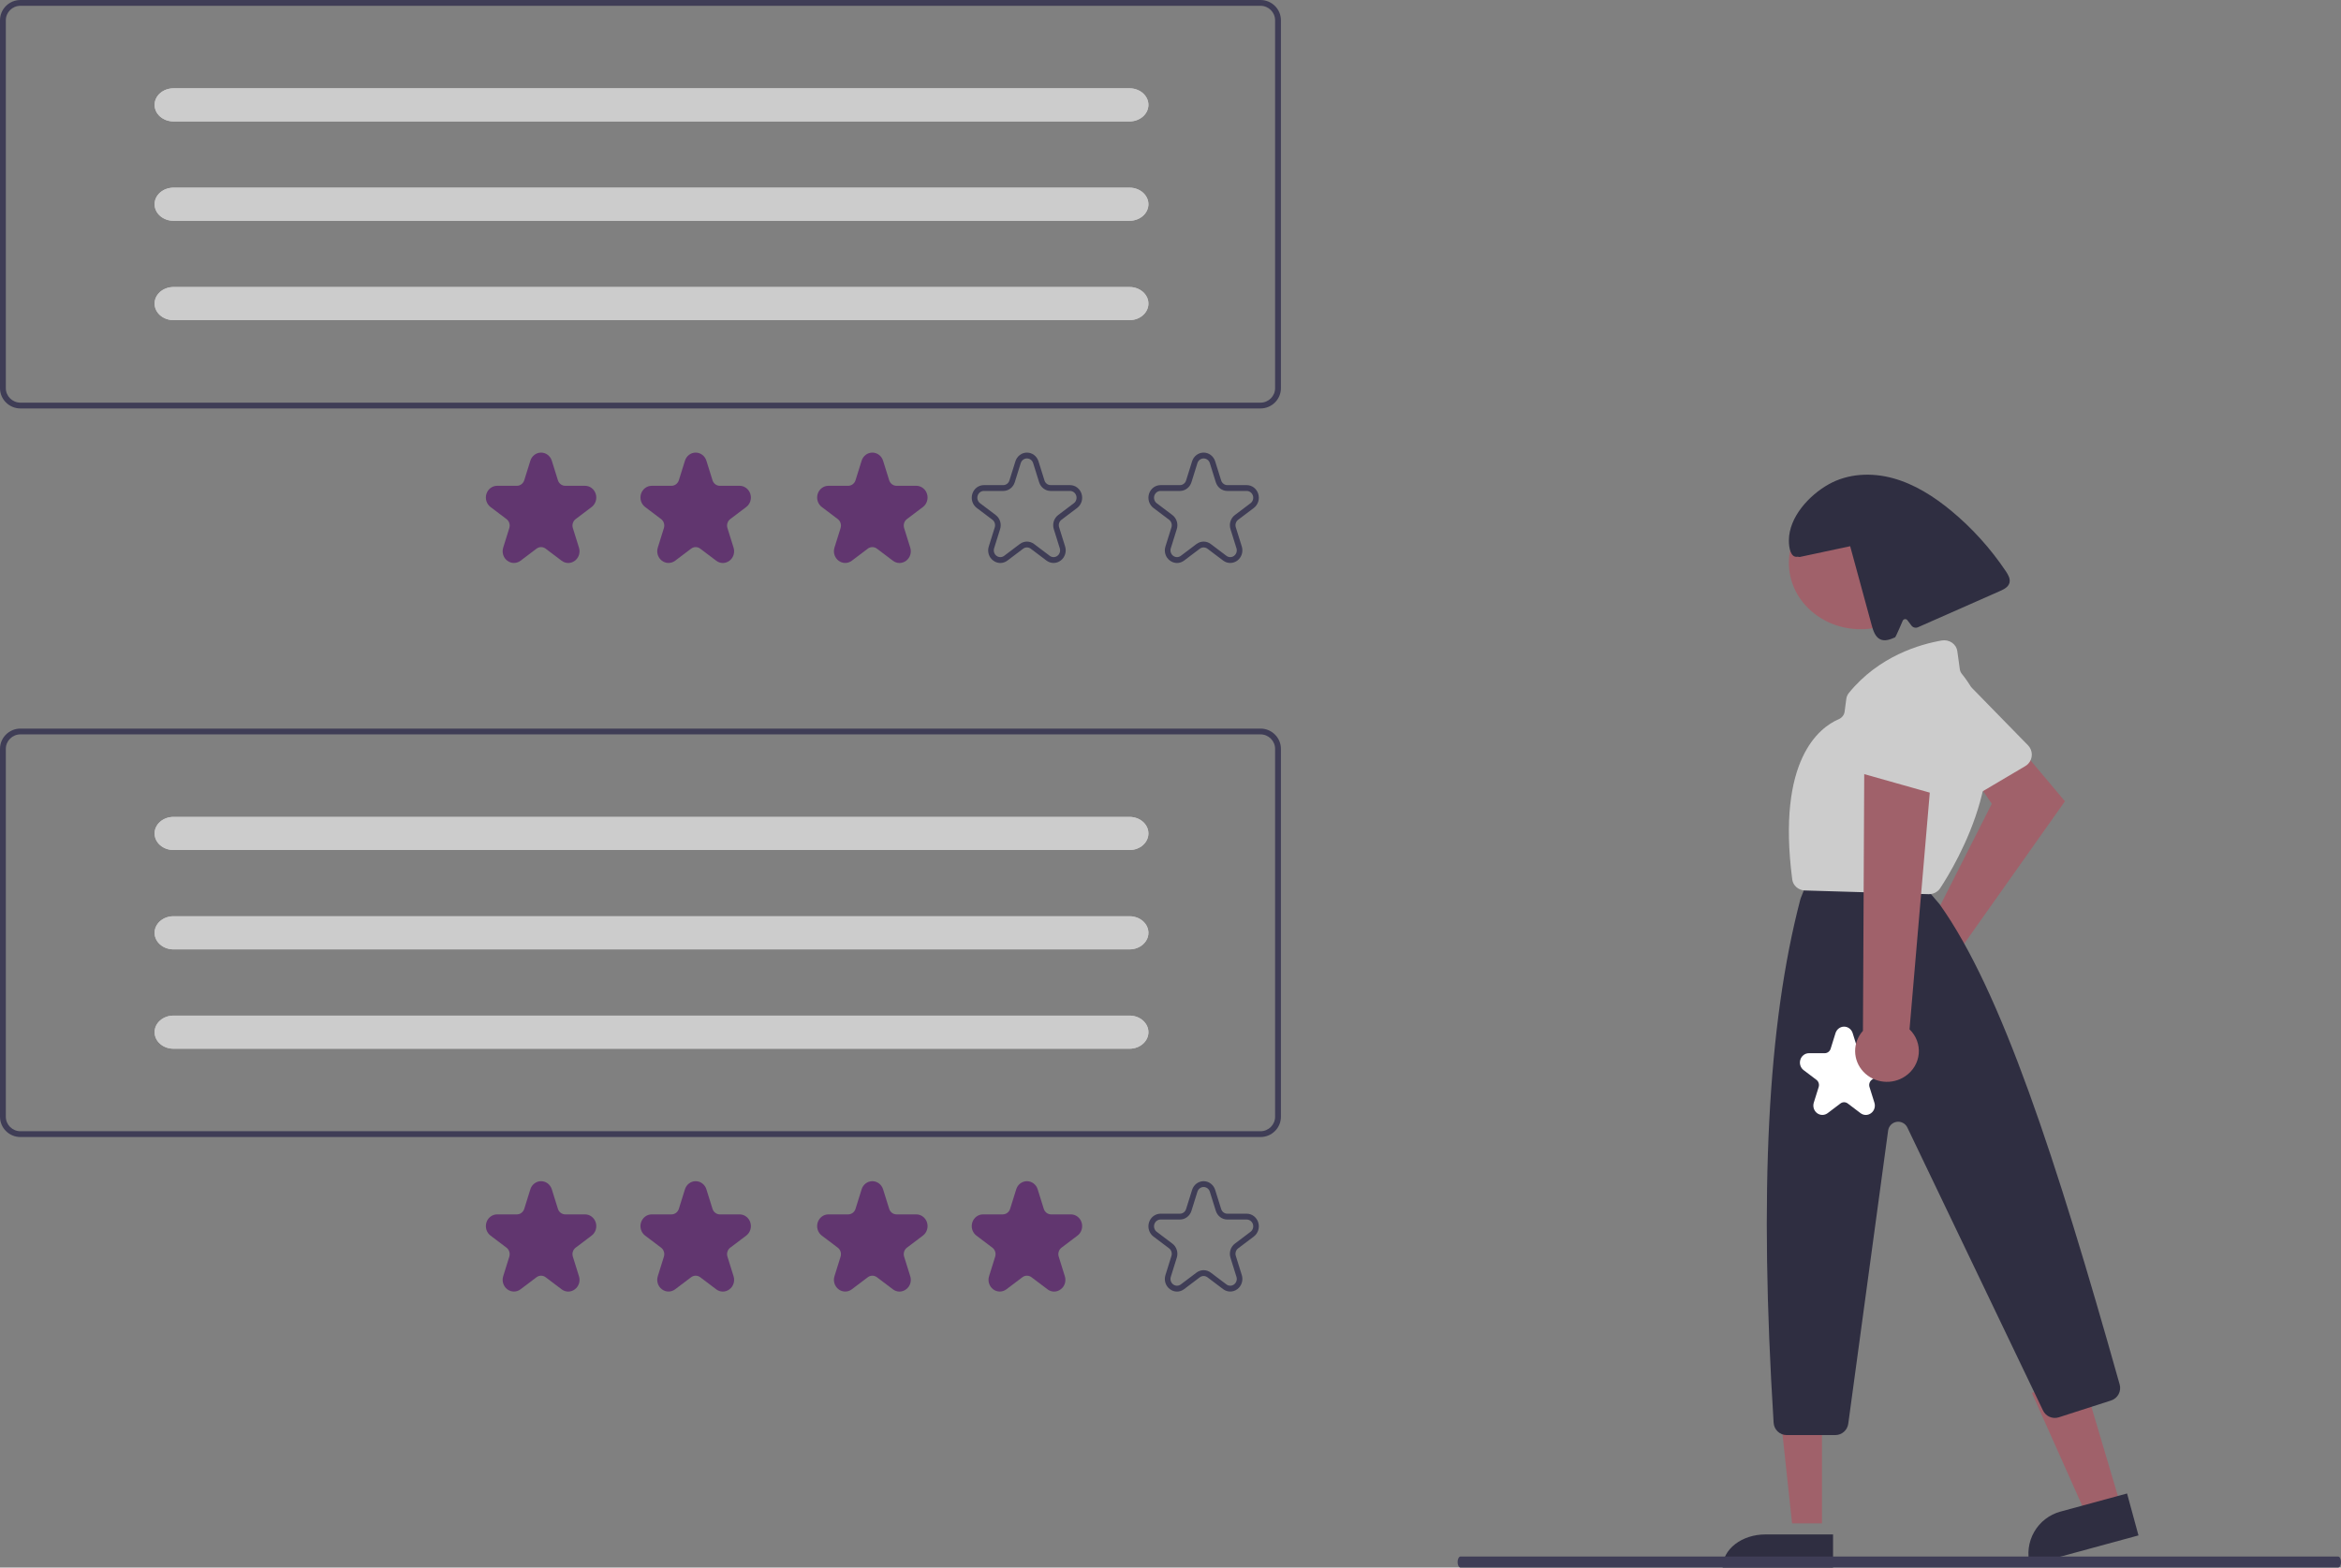 <?xml version="1.0" encoding="UTF-8"?>
<svg width="212px" height="142px" viewBox="0 0 212 142" version="1.1" xmlns="http://www.w3.org/2000/svg" xmlns:xlink="http://www.w3.org/1999/xlink">
    <rect x="0" y="0" width="212" height="142" fill="#808080" stroke="none"/>
    <!-- Generator: sketchtool 62 (101010) - https://sketch.com -->
    <title>AB543D44-0AE8-4AD0-8101-D972F92A58D9@1x</title>
    <desc>Created with sketchtool.</desc>
    <g id="Onboarding-Option-2" stroke="none" stroke-width="1" fill="none" fill-rule="evenodd">
        <g id="Landing-page" transform="translate(-859, -1001)" fill-rule="nonzero">
            <g id="Group-6" transform="translate(-1, 976)">
                <g id="undraw_reviews_lp8w" transform="translate(860, 25)">
                    <path d="M174.011,84.6 C174.154,84.559 174.301,84.528 174.449,84.509 L180.376,72.809 L178.566,70.173 L182.303,67 L187,72.585 L177.433,86.114 C177.915,87.161 177.68,88.389 176.842,89.198 C176.004,90.007 174.739,90.227 173.664,89.752 C172.589,89.277 171.929,88.205 172.006,87.06 C172.083,85.915 172.881,84.936 174.011,84.6 L174.011,84.6 Z" id="Path" fill="#A0616A"></path>
                    <path d="M183.681,69.181 C183.603,69.265 183.514,69.336 183.417,69.394 L177.592,72.839 C177.308,73.006 176.97,73.045 176.657,72.946 C176.345,72.847 176.087,72.619 175.947,72.317 L173.114,66.21 C172.865,65.679 173.035,65.042 173.514,64.713 L177.125,62.207 C177.59,61.884 178.214,61.945 178.611,62.351 L183.659,67.518 C184.105,67.976 184.115,68.712 183.681,69.181 L183.681,69.181 Z" id="Path" fill="#CCCCCC"></path>
                    <polygon id="Path" fill="#A0616A" points="192 136.209 188.832 137 184 126.167 188.675 125"></polygon>
                    <path d="M187.071,136.557 L193.321,136.557 L193.321,140.493 L183.135,140.494 L183.135,140.494 C183.135,139.45 183.55,138.449 184.288,137.71 C185.026,136.972 186.027,136.557 187.071,136.557 Z" id="Path" fill="#2F2E41" transform="translate(188.228, 138.525) rotate(-15.221) translate(-188.228, -138.525) "></path>
                    <polygon id="Path" fill="#A0616A" points="165 138 162.289 138 161 126 165 126"></polygon>
                    <path d="M159.864,139 L166,139 L166,142 L156,142 L156,142 C156,141.204 156.407,140.441 157.132,139.879 C157.856,139.316 158.839,139 159.864,139 Z" id="Path" fill="#2F2E41"></path>
                    <ellipse id="Oval" fill="#A0616A" cx="168.5" cy="51" rx="6.5" ry="6"></ellipse>
                    <path d="M166.205,130 L161.8,130 C161.175,129.999 160.658,129.51 160.618,128.883 C159.305,107.888 160.073,92.828 163.034,81.488 C163.047,81.438 163.063,81.389 163.082,81.342 L163.318,80.748 C163.497,80.295 163.932,79.998 164.417,80 L173.476,80 C173.822,80 174.15,80.152 174.375,80.416 L175.605,81.86 C175.629,81.888 175.652,81.917 175.673,81.947 C181.222,89.732 186.195,104.951 191.954,125.407 C192.131,126.025 191.785,126.673 191.176,126.866 L186.441,128.391 C185.879,128.569 185.273,128.306 185.015,127.774 L172.729,102.137 C172.552,101.769 172.157,101.561 171.756,101.625 C171.355,101.688 171.043,102.009 170.988,102.414 L167.378,128.971 C167.296,129.559 166.796,129.998 166.205,130 Z" id="Path" fill="#2F2E41"></path>
                    <path d="M174.679,81 C174.666,81 174.654,81 174.641,81 L163.461,80.665 C162.867,80.65 162.375,80.224 162.305,79.665 C160.888,68.807 164.774,65.898 166.511,65.151 C166.807,65.025 167.01,64.762 167.049,64.457 L167.199,63.319 C167.225,63.118 167.307,62.927 167.437,62.767 C170.16,59.427 173.878,58.358 175.853,58.018 C176.176,57.963 176.509,58.036 176.775,58.22 C177.04,58.404 177.214,58.683 177.255,58.991 L177.481,60.626 C177.503,60.782 177.569,60.929 177.671,61.053 C183.35,68.081 177.023,78.458 175.697,80.467 L175.697,80.467 C175.477,80.798 175.093,81 174.679,81 L174.679,81 Z" id="Path" fill="#CCCCCC"></path>
                    <path d="M181.655,51.757 C180.263,49.683 178.593,47.834 176.699,46.267 C175.124,44.966 173.37,43.854 171.436,43.322 C169.502,42.79 167.365,42.88 165.601,43.873 C163.836,44.865 162.011,46.836 162,48.951 C161.997,49.63 162.16,50.549 162.792,50.431 L162.975,50.457 C164.5,50.131 166.026,49.805 167.551,49.479 C168.201,51.864 168.85,54.249 169.5,56.634 C169.637,57.137 169.82,57.699 170.271,57.914 C170.696,58.115 171.187,57.925 171.617,57.735 C171.688,57.704 172.295,56.262 172.295,56.262 C172.326,56.17 172.402,56.103 172.493,56.087 C172.583,56.071 172.675,56.108 172.733,56.184 L173.094,56.661 C173.235,56.849 173.477,56.914 173.686,56.822 C176.174,55.723 178.661,54.625 181.149,53.526 C181.492,53.374 181.877,53.176 181.976,52.796 C182.072,52.433 181.862,52.065 181.655,51.757 Z" id="Path" fill="#2F2E41"></path>
                    <path d="M211.736,142 L132.264,142 C132.118,142 132,141.776 132,141.5 C132,141.224 132.118,141 132.264,141 L211.736,141 C211.882,141 212,141.224 212,141.5 C212,141.776 211.882,142 211.736,142 Z" id="Path" fill="#3F3D56"></path>
                    <path d="M168.967,101 C168.795,100.999 168.627,100.941 168.487,100.835 L167.331,99.96 C167.134,99.811 166.866,99.811 166.669,99.96 L165.513,100.835 C165.226,101.051 164.839,101.051 164.553,100.835 C164.266,100.618 164.147,100.235 164.256,99.885 L164.698,98.471 C164.774,98.23 164.691,97.965 164.493,97.817 L163.337,96.942 C163.05,96.726 162.931,96.343 163.04,95.993 C163.149,95.643 163.463,95.406 163.817,95.406 L165.247,95.406 C165.49,95.406 165.707,95.243 165.782,95.001 L166.223,93.587 C166.333,93.237 166.646,93 167,93 C167.354,93 167.667,93.237 167.777,93.587 L168.219,95.001 C168.293,95.243 168.51,95.406 168.753,95.406 L170.183,95.406 C170.537,95.406 170.851,95.643 170.96,95.993 C171.069,96.343 170.95,96.726 170.663,96.942 L169.507,97.816 C169.309,97.965 169.226,98.23 169.302,98.471 L169.744,99.885 C169.858,100.235 169.737,100.621 169.447,100.835 C169.308,100.941 169.14,100.999 168.967,101 L168.967,101 Z" id="Path" fill="#FFFFFF"></path>
                    <path d="M172.551,97.484 C173.245,97.012 173.688,96.267 173.761,95.449 C173.833,94.631 173.528,93.824 172.926,93.245 L175,69 L168.826,69.822 L168.708,93.378 C167.75,94.444 167.766,96.036 168.746,97.084 C169.727,98.131 171.361,98.303 172.551,97.484 L172.551,97.484 Z" id="Path" fill="#A0616A"></path>
                    <path d="M175.634,72 C175.521,72 175.409,71.984 175.301,71.954 L168.84,70.13 C168.526,70.041 168.265,69.83 168.12,69.549 C167.976,69.267 167.961,68.94 168.079,68.647 L170.47,62.718 C170.676,62.201 171.246,61.907 171.81,62.027 L176.078,62.917 C176.628,63.032 177.015,63.506 177,64.046 L176.801,70.907 C176.783,71.514 176.267,71.998 175.634,72 L175.634,72 Z" id="Path" fill="#CCCCCC"></path>
                    <path d="M114.15,103 L1.85,103 C0.829,102.999 0,102.177 0,101.163 L0,67.837 C0,66.823 0.829,66.001 1.85,66 L114.15,66 C115.171,66.001 116,66.823 116,67.837 L116,101.163 C116,102.177 115.171,102.999 114.15,103 Z M1.85,66.525 C1.12,66.526 0.528,67.113 0.528,67.837 L0.528,101.163 C0.528,101.887 1.12,102.474 1.85,102.475 L114.15,102.475 C114.88,102.474 115.472,101.887 115.472,101.163 L115.472,67.837 C115.472,67.113 114.88,66.526 114.15,66.525 L1.85,66.525 Z" id="Shape" fill="#3F3D56"></path>
                    <path d="M51.459,117 C51.243,116.999 51.033,116.927 50.859,116.793 L49.413,115.701 C49.167,115.514 48.833,115.514 48.587,115.701 L47.141,116.793 C46.783,117.064 46.299,117.064 45.941,116.793 C45.583,116.523 45.433,116.044 45.57,115.606 L46.122,113.838 C46.217,113.537 46.114,113.206 45.867,113.021 L44.421,111.928 C44.063,111.657 43.913,111.178 44.05,110.741 C44.187,110.303 44.579,110.007 45.021,110.007 L46.808,110.007 C47.113,110.008 47.383,109.803 47.477,109.502 L48.029,107.734 C48.166,107.296 48.558,107 49,107 C49.442,107 49.834,107.296 49.971,107.734 L50.523,109.502 C50.617,109.803 50.887,110.008 51.192,110.007 L52.979,110.007 C53.421,110.007 53.813,110.303 53.95,110.741 C54.087,111.178 53.937,111.657 53.579,111.928 L52.133,113.021 C51.886,113.206 51.783,113.537 51.878,113.838 L52.43,115.606 C52.572,116.044 52.421,116.526 52.059,116.793 C51.885,116.927 51.675,116.999 51.459,117 L51.459,117 Z" id="Path" fill="#61366F"></path>
                    <path d="M65.459,117 C65.243,116.999 65.033,116.927 64.859,116.793 L63.413,115.701 C63.167,115.514 62.833,115.514 62.587,115.701 L61.141,116.793 C60.783,117.064 60.299,117.064 59.941,116.793 C59.583,116.523 59.433,116.044 59.57,115.606 L60.122,113.838 C60.217,113.537 60.114,113.206 59.867,113.021 L58.421,111.928 C58.063,111.657 57.913,111.178 58.05,110.741 C58.187,110.303 58.579,110.007 59.021,110.007 L60.808,110.007 C61.113,110.008 61.383,109.803 61.477,109.502 L62.029,107.734 C62.166,107.296 62.558,107 63,107 C63.442,107 63.834,107.296 63.971,107.734 L64.523,109.502 C64.617,109.803 64.887,110.008 65.192,110.007 L66.979,110.007 C67.421,110.007 67.813,110.303 67.95,110.741 C68.087,111.178 67.937,111.657 67.579,111.928 L66.133,113.021 C65.886,113.206 65.783,113.537 65.878,113.838 L66.43,115.606 C66.572,116.044 66.421,116.526 66.059,116.793 C65.885,116.927 65.675,116.999 65.459,117 L65.459,117 Z" id="Path" fill="#61366F"></path>
                    <path d="M81.459,117 C81.243,116.999 81.033,116.927 80.859,116.793 L79.413,115.701 C79.167,115.514 78.833,115.514 78.587,115.701 L77.141,116.793 C76.783,117.064 76.299,117.064 75.941,116.793 C75.583,116.523 75.433,116.044 75.57,115.606 L76.122,113.838 C76.217,113.537 76.114,113.206 75.867,113.021 L74.421,111.928 C74.063,111.657 73.913,111.178 74.05,110.741 C74.187,110.303 74.579,110.007 75.021,110.007 L76.808,110.007 C77.113,110.008 77.383,109.803 77.477,109.502 L78.029,107.734 C78.166,107.296 78.558,107 79,107 C79.442,107 79.834,107.296 79.971,107.734 L80.523,109.502 C80.617,109.803 80.887,110.008 81.192,110.007 L82.979,110.007 C83.421,110.007 83.813,110.303 83.95,110.741 C84.087,111.178 83.937,111.657 83.579,111.928 L82.133,113.021 C81.886,113.206 81.783,113.537 81.878,113.838 L82.43,115.606 C82.572,116.044 82.421,116.526 82.059,116.793 C81.885,116.927 81.675,116.999 81.459,117 L81.459,117 Z" id="Path" fill="#61366F"></path>
                    <path d="M95.459,117 C95.243,116.999 95.033,116.927 94.859,116.793 L93.413,115.701 C93.167,115.514 92.833,115.514 92.587,115.701 L91.141,116.793 C90.783,117.064 90.299,117.064 89.941,116.793 C89.583,116.523 89.433,116.044 89.57,115.606 L90.122,113.838 C90.217,113.537 90.114,113.206 89.867,113.021 L88.421,111.928 C88.063,111.657 87.913,111.178 88.05,110.741 C88.187,110.303 88.579,110.007 89.021,110.007 L90.808,110.007 C91.113,110.008 91.383,109.803 91.477,109.502 L92.029,107.734 C92.166,107.296 92.558,107 93,107 C93.442,107 93.834,107.296 93.971,107.734 L94.523,109.502 C94.617,109.803 94.887,110.008 95.192,110.007 L96.979,110.007 C97.421,110.007 97.813,110.303 97.95,110.741 C98.087,111.178 97.937,111.657 97.579,111.928 L96.133,113.021 C95.886,113.206 95.783,113.537 95.878,113.838 L96.43,115.606 C96.572,116.044 96.421,116.526 96.059,116.793 C95.886,116.927 95.675,116.999 95.459,117 Z" id="Path" fill="#61366F"></path>
                    <path d="M106.589,117 C106.357,116.999 106.13,116.921 105.943,116.778 C105.553,116.49 105.391,115.971 105.544,115.501 L106.085,113.769 C106.165,113.516 106.078,113.238 105.871,113.082 L104.453,112.012 C104.068,111.721 103.907,111.205 104.054,110.735 C104.201,110.264 104.623,109.945 105.099,109.945 L106.851,109.945 C107.107,109.946 107.335,109.774 107.413,109.521 L107.955,107.789 C108.102,107.319 108.524,107 109,107 C109.476,107 109.898,107.319 110.045,107.789 L110.587,109.521 C110.666,109.774 110.893,109.946 111.149,109.945 L112.901,109.945 C113.377,109.945 113.799,110.264 113.946,110.735 C114.093,111.205 113.932,111.721 113.547,112.012 L112.129,113.082 C111.922,113.238 111.835,113.516 111.915,113.769 L112.456,115.501 C112.603,115.971 112.442,116.487 112.057,116.778 C111.672,117.069 111.15,117.069 110.765,116.778 L109.347,115.707 C109.14,115.551 108.86,115.551 108.653,115.707 L107.235,116.778 C107.048,116.921 106.822,116.999 106.589,117 Z M109,115.061 C109.232,115.061 109.458,115.138 109.646,115.28 L111.064,116.35 C111.271,116.507 111.551,116.507 111.758,116.35 C111.965,116.194 112.052,115.917 111.973,115.664 L111.431,113.932 C111.283,113.461 111.445,112.945 111.831,112.655 L113.248,111.584 C113.455,111.428 113.542,111.151 113.463,110.898 C113.383,110.645 113.157,110.474 112.901,110.474 L111.149,110.474 C110.672,110.475 110.25,110.156 110.103,109.684 L109.562,107.953 C109.483,107.7 109.256,107.528 109,107.528 C108.744,107.528 108.517,107.7 108.438,107.953 L107.897,109.684 C107.75,110.156 107.328,110.475 106.851,110.474 L105.099,110.474 C104.843,110.474 104.617,110.645 104.537,110.898 C104.458,111.151 104.545,111.428 104.752,111.584 L106.17,112.655 C106.555,112.945 106.717,113.461 106.569,113.932 L106.027,115.664 C105.948,115.917 106.035,116.194 106.242,116.35 C106.449,116.507 106.729,116.507 106.936,116.35 L108.354,115.28 C108.542,115.138 108.768,115.061 109,115.061 L109,115.061 Z" id="Shape" fill="#3F3D56"></path>
                    <path d="M15.711,74 C14.766,74 14,74.672 14,75.5 C14,76.328 14.766,77 15.711,77 L102.289,77 C103.234,77 104,76.328 104,75.5 C104,74.672 103.234,74 102.289,74 L15.711,74 Z" id="Path" fill="#CCCCCC"></path>
                    <path d="M15.711,83 C14.766,83 14,83.672 14,84.5 C14,85.328 14.766,86 15.711,86 L102.289,86 C103.234,86 104,85.328 104,84.5 C104,83.672 103.234,83 102.289,83 L15.711,83 Z" id="Path" fill="#CCCCCC"></path>
                    <path d="M15.711,92 C14.766,92 14,92.672 14,93.5 C14,94.328 14.766,95 15.711,95 L102.289,95 C103.234,95 104,94.328 104,93.5 C104,92.672 103.234,92 102.289,92 L15.711,92 Z" id="Path" fill="#CCCCCC"></path>
                    <path d="M15.711,74 C14.766,74 14,74.672 14,75.5 C14,76.328 14.766,77 15.711,77 L102.289,77 C103.234,77 104,76.328 104,75.5 C104,74.672 103.234,74 102.289,74 L15.711,74 Z" id="Path" fill="#CCCCCC"></path>
                    <path d="M15.711,83 C14.766,83 14,83.672 14,84.5 C14,85.328 14.766,86 15.711,86 L102.289,86 C103.234,86 104,85.328 104,84.5 C104,83.672 103.234,83 102.289,83 L15.711,83 Z" id="Path" fill="#CCCCCC"></path>
                    <path d="M15.711,92 C14.766,92 14,92.672 14,93.5 C14,94.328 14.766,95 15.711,95 L102.289,95 C103.234,95 104,94.328 104,93.5 C104,92.672 103.234,92 102.289,92 L15.711,92 Z" id="Path" fill="#CCCCCC"></path>
                    <path d="M114.15,37 L1.85,37 C0.829,36.999 0,36.177 0,35.163 L0,1.837 C0,0.823 0.829,0.001 1.85,0 L114.15,0 C115.171,0.001 116,0.823 116,1.837 L116,35.163 C116,36.177 115.171,36.999 114.15,37 Z M1.85,0.525 C1.12,0.526 0.528,1.113 0.528,1.837 L0.528,35.163 C0.528,35.887 1.12,36.474 1.85,36.475 L114.15,36.475 C114.88,36.474 115.472,35.887 115.472,35.163 L115.472,1.837 C115.472,1.113 114.88,0.526 114.15,0.525 L1.85,0.525 Z" id="Shape" fill="#3F3D56"></path>
                    <path d="M51.459,51 C51.243,50.999 51.033,50.927 50.859,50.793 L49.413,49.701 C49.167,49.514 48.833,49.514 48.587,49.701 L47.141,50.793 C46.783,51.064 46.299,51.064 45.941,50.793 C45.583,50.523 45.433,50.044 45.57,49.606 L46.122,47.838 C46.217,47.537 46.114,47.206 45.867,47.021 L44.421,45.928 C44.063,45.657 43.913,45.178 44.05,44.741 C44.187,44.303 44.579,44.007 45.021,44.007 L46.808,44.007 C47.113,44.008 47.383,43.803 47.477,43.502 L48.029,41.734 C48.166,41.296 48.558,41 49,41 C49.442,41 49.834,41.296 49.971,41.734 L50.523,43.502 C50.617,43.803 50.887,44.008 51.192,44.007 L52.979,44.007 C53.421,44.007 53.813,44.303 53.95,44.741 C54.087,45.178 53.937,45.657 53.579,45.928 L52.133,47.021 C51.886,47.206 51.783,47.537 51.878,47.838 L52.43,49.606 C52.572,50.044 52.421,50.526 52.059,50.793 C51.885,50.927 51.675,50.999 51.459,51 L51.459,51 Z" id="Path" fill="#61366F"></path>
                    <path d="M65.459,51 C65.243,50.999 65.033,50.927 64.859,50.793 L63.413,49.701 C63.167,49.514 62.833,49.514 62.587,49.701 L61.141,50.793 C60.783,51.064 60.299,51.064 59.941,50.793 C59.583,50.523 59.433,50.044 59.57,49.606 L60.122,47.838 C60.217,47.537 60.114,47.206 59.867,47.021 L58.421,45.928 C58.063,45.657 57.913,45.178 58.05,44.741 C58.187,44.303 58.579,44.007 59.021,44.007 L60.808,44.007 C61.113,44.008 61.383,43.803 61.477,43.502 L62.029,41.734 C62.166,41.296 62.558,41 63,41 C63.442,41 63.834,41.296 63.971,41.734 L64.523,43.502 C64.617,43.803 64.887,44.008 65.192,44.007 L66.979,44.007 C67.421,44.007 67.813,44.303 67.95,44.741 C68.087,45.178 67.937,45.657 67.579,45.928 L66.133,47.021 C65.886,47.206 65.783,47.537 65.878,47.838 L66.43,49.606 C66.572,50.044 66.421,50.526 66.059,50.793 C65.885,50.927 65.675,50.999 65.459,51 L65.459,51 Z" id="Path" fill="#61366F"></path>
                    <path d="M81.459,51 C81.243,50.999 81.033,50.927 80.859,50.793 L79.413,49.701 C79.167,49.514 78.833,49.514 78.587,49.701 L77.141,50.793 C76.783,51.064 76.299,51.064 75.941,50.793 C75.583,50.523 75.433,50.044 75.57,49.606 L76.122,47.838 C76.217,47.537 76.114,47.206 75.867,47.021 L74.421,45.928 C74.063,45.657 73.913,45.178 74.05,44.741 C74.187,44.303 74.579,44.007 75.021,44.007 L76.808,44.007 C77.113,44.008 77.383,43.803 77.477,43.502 L78.029,41.734 C78.166,41.296 78.558,41 79,41 C79.442,41 79.834,41.296 79.971,41.734 L80.523,43.502 C80.617,43.803 80.887,44.008 81.192,44.007 L82.979,44.007 C83.421,44.007 83.813,44.303 83.95,44.741 C84.087,45.178 83.937,45.657 83.579,45.928 L82.133,47.021 C81.886,47.206 81.783,47.537 81.878,47.838 L82.43,49.606 C82.572,50.044 82.421,50.526 82.059,50.793 C81.885,50.927 81.675,50.999 81.459,51 L81.459,51 Z" id="Path" fill="#61366F"></path>
                    <path d="M106.589,51 C106.357,50.999 106.13,50.921 105.943,50.778 C105.553,50.49 105.391,49.971 105.544,49.501 L106.085,47.769 C106.165,47.516 106.078,47.238 105.871,47.082 L104.453,46.012 C104.068,45.721 103.907,45.205 104.054,44.735 C104.201,44.264 104.623,43.945 105.099,43.945 L106.851,43.945 C107.107,43.946 107.335,43.774 107.413,43.521 L107.955,41.789 C108.102,41.319 108.524,41 109,41 C109.476,41 109.898,41.319 110.045,41.789 L110.587,43.521 C110.666,43.774 110.893,43.946 111.149,43.945 L112.901,43.945 C113.377,43.945 113.799,44.264 113.946,44.735 C114.093,45.205 113.932,45.721 113.547,46.012 L112.129,47.082 C111.922,47.238 111.835,47.516 111.915,47.769 L112.456,49.501 C112.603,49.971 112.442,50.487 112.057,50.778 C111.672,51.069 111.15,51.069 110.765,50.778 L109.347,49.707 C109.14,49.551 108.86,49.551 108.653,49.707 L107.235,50.778 C107.048,50.921 106.822,50.999 106.589,51 Z M109,49.061 C109.232,49.061 109.458,49.138 109.646,49.28 L111.064,50.35 C111.271,50.507 111.551,50.507 111.758,50.35 C111.965,50.194 112.052,49.917 111.973,49.664 L111.431,47.932 C111.283,47.461 111.445,46.945 111.831,46.655 L113.248,45.584 C113.455,45.428 113.542,45.151 113.463,44.898 C113.383,44.645 113.157,44.474 112.901,44.474 L111.149,44.474 C110.672,44.475 110.25,44.156 110.103,43.684 L109.562,41.953 C109.483,41.7 109.256,41.528 109,41.528 C108.744,41.528 108.517,41.7 108.438,41.953 L107.897,43.684 C107.75,44.156 107.328,44.475 106.851,44.474 L105.099,44.474 C104.843,44.474 104.617,44.645 104.537,44.898 C104.458,45.151 104.545,45.428 104.752,45.584 L106.17,46.655 C106.555,46.945 106.717,47.461 106.569,47.932 L106.027,49.664 C105.948,49.917 106.035,50.194 106.242,50.35 C106.449,50.507 106.729,50.507 106.936,50.35 L108.354,49.28 C108.542,49.138 108.768,49.061 109,49.061 L109,49.061 Z" id="Shape" fill="#3F3D56"></path>
                    <path d="M90.589,51 C90.357,50.999 90.13,50.921 89.943,50.778 C89.553,50.49 89.391,49.971 89.544,49.501 L90.085,47.769 C90.165,47.516 90.078,47.238 89.871,47.082 L88.453,46.012 C88.068,45.721 87.907,45.205 88.054,44.735 C88.201,44.264 88.623,43.945 89.099,43.945 L90.851,43.945 C91.107,43.946 91.335,43.774 91.413,43.521 L91.955,41.789 C92.102,41.319 92.524,41 93,41 C93.476,41 93.898,41.319 94.045,41.789 L94.587,43.521 C94.666,43.774 94.893,43.946 95.149,43.945 L96.901,43.945 C97.377,43.945 97.799,44.264 97.946,44.735 C98.093,45.205 97.932,45.721 97.547,46.012 L96.129,47.082 C95.922,47.238 95.835,47.516 95.915,47.769 L96.456,49.501 C96.603,49.971 96.442,50.487 96.057,50.778 C95.672,51.069 95.15,51.069 94.765,50.778 L93.347,49.707 C93.14,49.551 92.86,49.551 92.653,49.707 L91.235,50.778 C91.048,50.921 90.822,50.999 90.589,51 L90.589,51 Z M93,49.061 C93.232,49.061 93.458,49.138 93.646,49.28 L95.064,50.35 C95.271,50.507 95.551,50.507 95.758,50.35 C95.965,50.194 96.052,49.917 95.973,49.664 L95.431,47.932 C95.283,47.461 95.445,46.945 95.831,46.655 L97.248,45.584 C97.455,45.428 97.542,45.151 97.463,44.898 C97.383,44.645 97.157,44.474 96.901,44.474 L95.149,44.474 C94.672,44.475 94.25,44.156 94.103,43.684 L93.562,41.953 C93.483,41.7 93.256,41.528 93,41.528 C92.744,41.528 92.517,41.7 92.438,41.953 L91.897,43.684 C91.75,44.156 91.328,44.475 90.851,44.474 L89.099,44.474 C88.843,44.474 88.617,44.645 88.537,44.898 C88.458,45.151 88.545,45.428 88.752,45.584 L90.17,46.655 C90.556,46.945 90.717,47.461 90.569,47.932 L90.027,49.664 C89.948,49.917 90.035,50.194 90.242,50.35 C90.449,50.507 90.729,50.507 90.936,50.35 L92.354,49.28 C92.542,49.138 92.768,49.061 93,49.061 L93,49.061 Z" id="Shape" fill="#3F3D56"></path>
                    <path d="M15.711,8 C14.766,8 14,8.672 14,9.5 C14,10.328 14.766,11 15.711,11 L102.289,11 C103.234,11 104,10.328 104,9.5 C104,8.672 103.234,8 102.289,8 L15.711,8 Z" id="Path" fill="#CCCCCC"></path>
                    <path d="M15.711,17 C14.766,17 14,17.672 14,18.5 C14,19.328 14.766,20 15.711,20 L102.289,20 C103.234,20 104,19.328 104,18.5 C104,17.672 103.234,17 102.289,17 L15.711,17 Z" id="Path" fill="#CCCCCC"></path>
                    <path d="M15.711,26 C14.766,26 14,26.672 14,27.5 C14,28.328 14.766,29 15.711,29 L102.289,29 C103.234,29 104,28.328 104,27.5 C104,26.672 103.234,26 102.289,26 L15.711,26 Z" id="Path" fill="#CCCCCC"></path>
                    <path d="M15.711,8 C14.766,8 14,8.672 14,9.5 C14,10.328 14.766,11 15.711,11 L102.289,11 C103.234,11 104,10.328 104,9.5 C104,8.672 103.234,8 102.289,8 L15.711,8 Z" id="Path" fill="#CCCCCC"></path>
                    <path d="M15.711,17 C14.766,17 14,17.672 14,18.5 C14,19.328 14.766,20 15.711,20 L102.289,20 C103.234,20 104,19.328 104,18.5 C104,17.672 103.234,17 102.289,17 L15.711,17 Z" id="Path" fill="#CCCCCC"></path>
                    <path d="M15.711,26 C14.766,26 14,26.672 14,27.5 C14,28.328 14.766,29 15.711,29 L102.289,29 C103.234,29 104,28.328 104,27.5 C104,26.672 103.234,26 102.289,26 L15.711,26 Z" id="Path" fill="#CCCCCC"></path>
                </g>
            </g>
        </g>
    </g>
</svg>